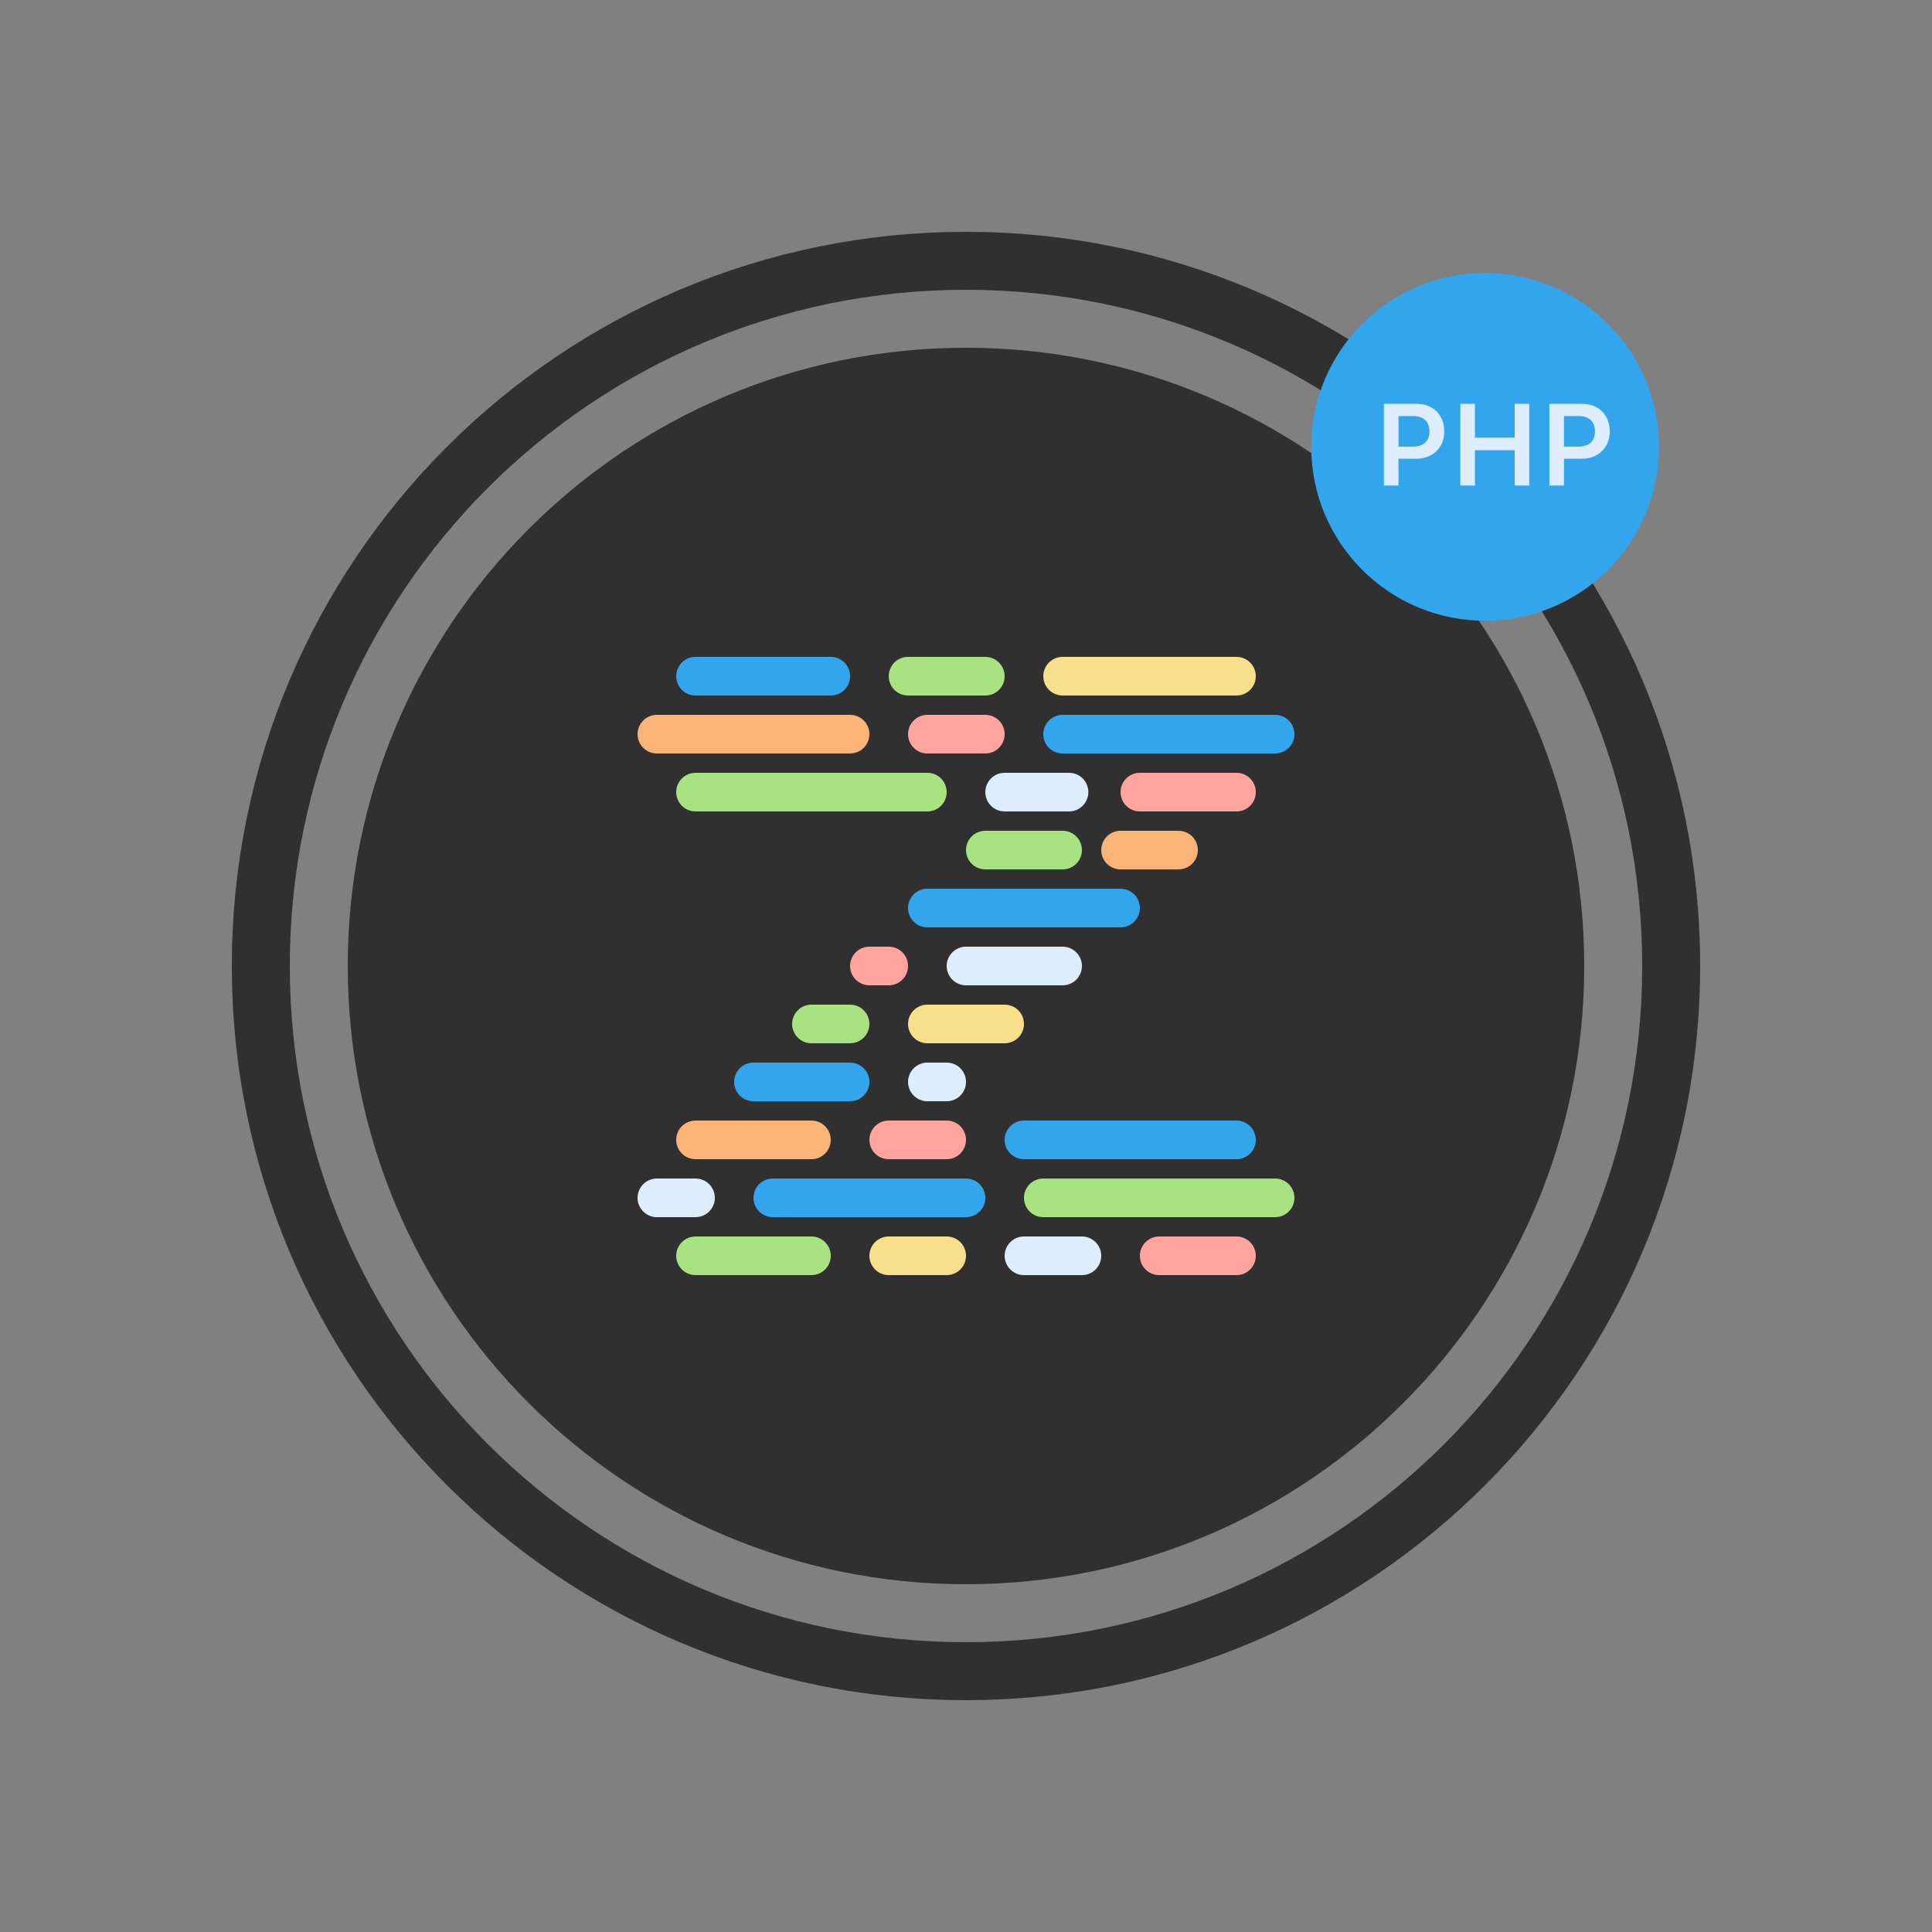 <?xml version="1.0" encoding="UTF-8" standalone="no"?>
<svg width="100px" height="100px" viewBox="0 0 100 100" version="1.1" xmlns="http://www.w3.org/2000/svg" xmlns:xlink="http://www.w3.org/1999/xlink">
    <rect x="0" y="0" width="100" height="100" fill="#808080" stroke="none"/>
    <!-- Generator: Sketch 39.1 (31720) - http://www.bohemiancoding.com/sketch -->
    <title>zan-logo-for-animation</title>
    <desc>Created with Sketch.</desc>
    <defs></defs>
    <g id="Symbols" stroke="none" stroke-width="1" fill="none" fill-rule="evenodd">
        <g id="zan-logo-for-animation">
            <g id="zan-logo" transform="translate(12, 12)">
                <g id="background" fill="#303030">
                    <path d="M38,76 C58.987,76 76,58.987 76,38 C76,17.013 58.987,0 38,0 C17.013,0 0,17.013 0,38 C0,58.987 17.013,76 38,76 Z M38,73 C57.33,73 73,57.33 73,38 C73,18.67 57.33,3 38,3 C18.67,3 3,18.67 3,38 C3,57.33 18.67,73 38,73 Z" id="ring"></path>
                    <path d="M38,70 C55.673,70 70,55.673 70,38 C70,20.327 55.673,6 38,6 C20.327,6 6,20.327 6,38 C6,55.673 20.327,70 38,70 Z" class="circle"></path>
                </g>
                <g id="z" transform="translate(22, 22)" stroke-linecap="round" stroke-width="2">
                    <g id="—" transform="translate(0, 24)">
                        <path d="M2,1 L8,1" class="line" stroke="#FAB477"></path>
                        <path d="M12,1 L15,1" class="line" stroke="#FFA49F"></path>
                        <path d="M19,1 L30,1" class="line" stroke="#33A5ED"></path>
                        <path d="M6,4 L16,4" class="line" stroke="#33A5ED"></path>
                        <path d="M2,7 L8,7" class="line" stroke="#A8E281"></path>
                        <path d="M12,7 L15,7" class="line" stroke="#F7DF8B"></path>
                        <path d="M0,4 L2,4" class="line" stroke="#DDEDFC"></path>
                        <path d="M26,7 L30,7" class="line" stroke="#FFA49F"></path>
                        <path d="M20,4 L32,4" class="line" stroke="#A8E281"></path>
                        <path d="M19,7 L22,7" class="line" stroke="#DDEDFC"></path>
                    </g>
                    <g id="／" transform="translate(5, 7.62)">
                        <path d="M11,8.38 L16,8.38" class="line" stroke="#DDEDFC"></path>
                        <path d="M9,5.38 L19,5.38" class="line" stroke="#33A5ED"></path>
                        <path d="M12,2.38 L16,2.38" class="line" stroke="#A8E281"></path>
                        <path d="M19,2.38 L22,2.38" class="line" stroke="#FAB477"></path>
                        <path d="M6,8.38 L7,8.38" class="line" stroke="#FFA49F"></path>
                        <path d="M0,14.38 L5,14.38" class="line" stroke="#33A5ED"></path>
                        <path d="M9,14.38 L10,14.38" class="line" stroke="#DDEDFC"></path>
                        <path d="M3,11.38 L5,11.38" class="line" stroke="#A8E281"></path>
                        <path d="M9,11.38 L13,11.38" class="line" stroke="#F7DF8B"></path>
                    </g>
                    <g id="—">
                        <path d="M2,1 L9,1" class="line" stroke="#33A5ED"></path>
                        <path d="M13,1 L17,1" class="line" stroke="#A8E281"></path>
                        <path d="M21,1 L30,1" class="line" stroke="#F7DF8B"></path>
                        <path d="M0,4 L10,4" class="line" stroke="#FAB477"></path>
                        <path d="M2,7 L14,7" class="line" stroke="#A8E281"></path>
                        <path d="M14,4 L17,4" class="line" stroke="#FFA49F"></path>
                        <path d="M25,7 L30,7" class="line" stroke="#FFA49F"></path>
                        <path d="M21,4 L32,4" class="line" stroke="#33A5ED"></path>
                        <path d="M18,7 L21.333,7" class="line" stroke="#DDEDFC"></path>
                    </g>
                </g>
                <g id="php" transform="translate(55.87, 2.13)">
                    <path d="M9,18 C13.971,18 18,13.971 18,9 C18,4.029 13.971,0 9,0 C4.029,0 0,4.029 0,9 C0,13.971 4.029,18 9,18 Z" class="circle" fill="#33A5ED"></path>
                    <path d="M3.759,6.772 L3.759,11 L4.515,11 L4.515,9.614 L5.432,9.614 C6.288,9.614 6.885,9.04 6.885,8.202 C6.885,7.35 6.308,6.772 5.464,6.772 L3.759,6.772 Z M4.515,7.405 L5.265,7.405 C5.81,7.405 6.118,7.684 6.118,8.202 C6.118,8.706 5.801,8.987 5.262,8.987 L4.515,8.987 L4.515,7.405 Z M11.283,11 L11.283,6.772 L10.53,6.772 L10.53,8.521 L8.473,8.521 L8.473,6.772 L7.717,6.772 L7.717,11 L8.473,11 L8.473,9.175 L10.53,9.175 L10.53,11 L11.283,11 Z M12.326,6.772 L12.326,11 L13.082,11 L13.082,9.614 L13.999,9.614 C14.854,9.614 15.452,9.04 15.452,8.202 C15.452,7.35 14.875,6.772 14.031,6.772 L12.326,6.772 Z M13.082,7.405 L13.832,7.405 C14.376,7.405 14.684,7.684 14.684,8.202 C14.684,8.706 14.368,8.987 13.829,8.987 L13.082,8.987 L13.082,7.405 Z" id="PHP" fill="#DDEDFC"></path>
                </g>
            </g>
        </g>
    </g>
</svg>
